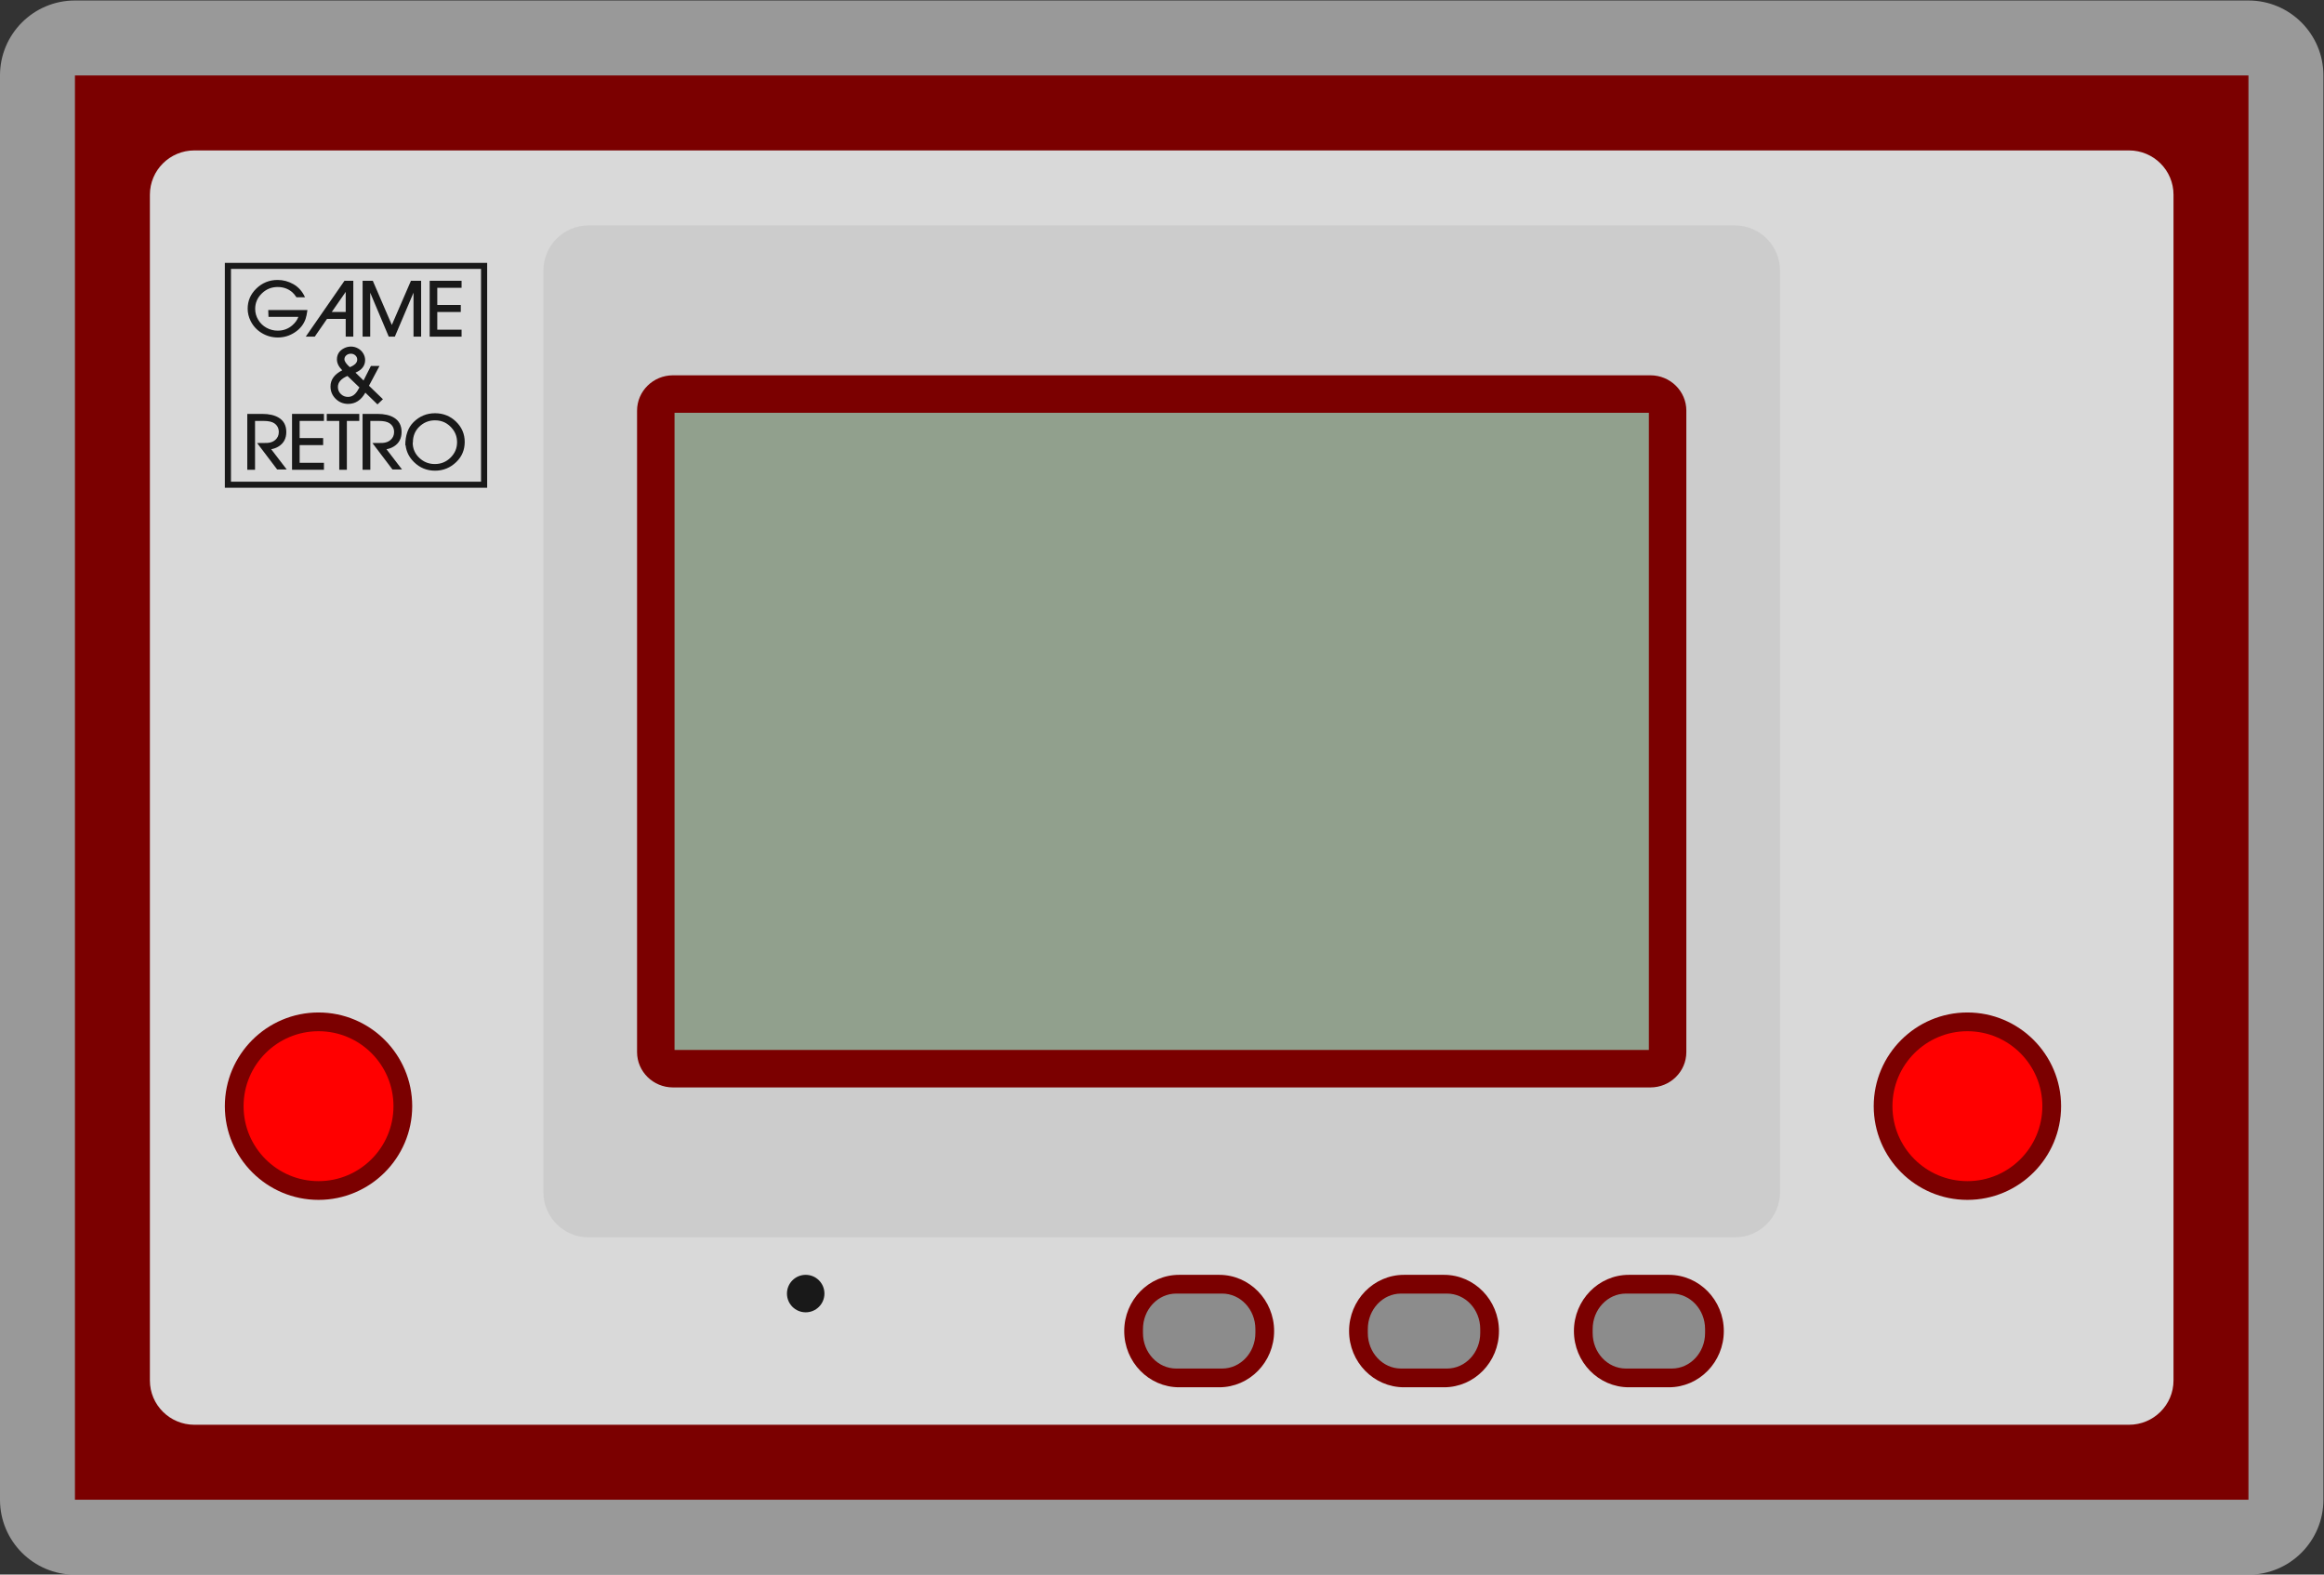 <?xml version="1.0" encoding="UTF-8" standalone="no"?>
<svg
   xmlns:dc="http://purl.org/dc/elements/1.1/"
   xmlns:cc="http://creativecommons.org/ns#"
   xmlns:rdf="http://www.w3.org/1999/02/22-rdf-syntax-ns#"
   xmlns:svg="http://www.w3.org/2000/svg"
   xmlns="http://www.w3.org/2000/svg"
   viewBox="0 0 330.667 224"
   height="224"
   width="330.667"
   xml:space="preserve"
   id="svg2"
   version="1.1"><rect x="0" y="0" width="330.667" height="224" fill="#333333" stroke="none"/><defs
     id="defs6"><clipPath
       id="clipPath18"
       clipPathUnits="userSpaceOnUse"><path
         id="path16"
         d="M 0,256 H 256 V 0 H 0 Z" /></clipPath><clipPath
       id="clipPath26"
       clipPathUnits="userSpaceOnUse"><path
         id="path24"
         d="M 4,212 H 252 V 44 H 4 Z" /></clipPath><clipPath
       id="clipPath46"
       clipPathUnits="userSpaceOnUse"><path
         id="path44"
         d="M 0,256 H 256 V 0 H 0 Z" /></clipPath></defs><g
     transform="matrix(1.333,0,0,-1.333,-5.333,282.667)"
     id="g10"><g
       id="g12"><g
         clip-path="url(#clipPath18)"
         id="g14"><g
           id="g20"><g
             id="g22" /><g
             id="g34"><g
               style="opacity:0.5"
               id="g32"
               clip-path="url(#clipPath26)"><g
                 id="g30"
                 transform="translate(244,212)"><path
                   id="path28"
                   style="fill:#ffffff;fill-opacity:1;fill-rule:nonzero;stroke:none"
                   d="M 0,0 H -6.121 -225.879 -232 c -4.418,0 -8,-3.582 -8,-8 V -14.152 -153.848 -160 c 0,-4.418 3.582,-8 8,-8 h 6.121 H -6.121 0 c 4.418,0 8,3.582 8,8 v 6.152 V -14.152 -8 C 8,-3.582 4.418,0 0,0" /></g></g></g></g></g></g><g
       transform="translate(244,204)"
       id="g36"><path
         id="path38"
         style="fill:#7b0000;fill-opacity:1;fill-rule:nonzero;stroke:none"
         d="M 0,0 H -6.121 -225.879 -232 V -6.152 -145.848 -152 h 6.121 H -6.121 0 v 6.152 139.696 z" /></g><g
       id="g40"><g
         clip-path="url(#clipPath46)"
         id="g42"><g
           transform="translate(231.249,60)"
           id="g48"><path
             id="path50"
             style="fill:#d9d9d9;fill-opacity:1;fill-rule:nonzero;stroke:none"
             d="m 0,0 h -206.499 c -2.623,0 -4.75,2.117 -4.75,4.729 v 126.542 c 0,2.612 2.127,4.729 4.75,4.729 L 0,136 c 2.624,0 4.751,-2.117 4.751,-4.729 V 4.729 C 4.751,2.117 2.624,0 0,0" /></g><g
           transform="translate(36.622,178.03)"
           id="g52"><path
             id="path54"
             style="fill:#191919;fill-opacity:1;fill-rule:nonzero;stroke:none"
             d="m 0,0 c -0.204,-0.595 -0.591,-1.08 -1.161,-1.453 -0.551,-0.361 -1.151,-0.541 -1.8,-0.541 -0.623,0 -1.195,0.158 -1.716,0.473 -0.528,0.318 -0.928,0.752 -1.199,1.302 -0.206,0.418 -0.31,0.851 -0.31,1.297 0,0.833 0.305,1.547 0.916,2.142 0.633,0.618 1.394,0.927 2.282,0.927 0.59,0 1.147,-0.148 1.67,-0.443 0.557,-0.315 0.975,-0.784 1.253,-1.407 h -0.911 c -0.166,0.247 -0.318,0.428 -0.456,0.545 -0.431,0.368 -0.949,0.552 -1.553,0.552 -0.659,0 -1.224,-0.23 -1.694,-0.689 -0.471,-0.46 -0.706,-1.009 -0.706,-1.647 0,-0.414 0.109,-0.803 0.327,-1.167 0.218,-0.363 0.513,-0.647 0.884,-0.85 0.371,-0.203 0.77,-0.305 1.196,-0.305 0.597,0 1.112,0.187 1.546,0.562 0.316,0.27 0.536,0.574 0.658,0.91 h -3.19 l -0.027,0.73 H 0.195 C 0.137,0.52 0.072,0.207 0,0" /></g><g
           transform="translate(39.415,178.761)"
           id="g56"><path
             id="path58"
             style="fill:#191919;fill-opacity:1;fill-rule:nonzero;stroke:none"
             d="M 0,0 H 1.486 V 2.142 Z M -1.819,-2.637 H -2.78 L 1.354,3.326 H 2.298 V -2.637 H 1.486 v 1.892 h -1.997 z" /></g><g
           transform="translate(42.705,176.124)"
           id="g60"><path
             id="path62"
             style="fill:#191919;fill-opacity:1;fill-rule:nonzero;stroke:none"
             d="M 0,0 V 5.963 H 1.089 L 3.119,1.25 5.16,5.963 H 6.247 V 0 H 5.435 V 4.695 L 3.44,0 H 2.792 L 0.812,4.691 V 0 Z" /></g><g
           transform="translate(53.269,182.087)"
           id="g64"><path
             id="path66"
             style="fill:#191919;fill-opacity:1;fill-rule:nonzero;stroke:none"
             d="M 0,0 V -0.749 H -2.593 V -2.58 h 2.509 V -3.33 H -2.593 V -5.218 H 0 V -5.963 H -3.405 V 0 Z" /></g><g
           transform="translate(41.456,174.306)"
           id="g68"><path
             id="path70"
             style="fill:#191919;fill-opacity:1;fill-rule:nonzero;stroke:none"
             d="m 0,0 c -0.186,0 -0.346,-0.054 -0.481,-0.163 -0.14,-0.116 -0.21,-0.26 -0.21,-0.431 0,-0.214 0.192,-0.496 0.576,-0.844 0.527,0.21 0.791,0.478 0.791,0.806 0,0.179 -0.066,0.329 -0.198,0.45 C 0.345,-0.061 0.186,0 0,0 m -0.308,-4.612 c 0.281,0 0.527,0.103 0.739,0.31 0.153,0.149 0.313,0.382 0.479,0.7 l -1.276,1.226 c -0.682,-0.288 -1.022,-0.68 -1.022,-1.177 0,-0.295 0.104,-0.545 0.314,-0.751 0.209,-0.205 0.464,-0.308 0.766,-0.308 M 1.929,-3.42 3.418,-4.856 2.836,-5.411 1.542,-4.158 c -0.45,-0.8 -1.061,-1.2 -1.835,-1.2 -0.523,0 -0.968,0.181 -1.335,0.543 -0.366,0.362 -0.55,0.802 -0.55,1.319 0,0.726 0.418,1.301 1.253,1.725 -0.378,0.381 -0.567,0.767 -0.567,1.158 0,0.535 0.252,0.932 0.755,1.192 C -0.5,0.7 -0.252,0.761 0.006,0.761 0.274,0.761 0.527,0.694 0.764,0.562 1.002,0.429 1.187,0.25 1.32,0.023 c 0.132,-0.227 0.199,-0.458 0.199,-0.692 0,-0.613 -0.344,-1.064 -1.03,-1.351 l 0.86,-0.838 0.785,1.549 h 0.917 z" /></g><g
           transform="translate(31.986,167.881)"
           id="g72"><path
             id="path74"
             style="fill:#191919;fill-opacity:1;fill-rule:nonzero;stroke:none"
             d="M 0,0 C 0.738,0 1.328,-0.135 1.77,-0.405 2.306,-0.733 2.574,-1.241 2.574,-1.93 2.574,-2.616 2.302,-3.13 1.757,-3.47 1.528,-3.617 1.262,-3.716 0.96,-3.769 L 2.621,-5.933 H 1.601 L -0.54,-3.11 c 0.609,0 0.97,0.004 1.082,0.011 0.354,0.023 0.639,0.129 0.853,0.318 0.252,0.219 0.378,0.501 0.378,0.844 0,0.401 -0.159,0.712 -0.478,0.934 -0.242,0.169 -0.629,0.254 -1.162,0.254 H -0.762 V -5.963 H -1.59 V 0 Z" /></g><g
           transform="translate(38.578,167.881)"
           id="g76"><path
             id="path78"
             style="fill:#191919;fill-opacity:1;fill-rule:nonzero;stroke:none"
             d="M 0,0 V -0.749 H -2.593 V -2.58 h 2.509 V -3.33 H -2.593 V -5.218 H 0 V -5.963 H -3.405 V 0 Z" /></g><g
           transform="translate(38.88,167.131)"
           id="g80"><path
             id="path82"
             style="fill:#191919;fill-opacity:1;fill-rule:nonzero;stroke:none"
             d="M 0,0 V 0.749 H 3.47 V 0 H 2.145 V -5.214 H 1.333 V 0 Z" /></g><g
           transform="translate(44.292,167.881)"
           id="g84"><path
             id="path86"
             style="fill:#191919;fill-opacity:1;fill-rule:nonzero;stroke:none"
             d="M 0,0 C 0.738,0 1.328,-0.135 1.77,-0.405 2.306,-0.733 2.574,-1.241 2.574,-1.93 2.574,-2.616 2.302,-3.13 1.757,-3.47 1.528,-3.617 1.262,-3.716 0.96,-3.769 L 2.621,-5.933 H 1.601 L -0.54,-3.11 c 0.609,0 0.97,0.004 1.082,0.011 0.354,0.023 0.639,0.129 0.853,0.318 0.252,0.219 0.378,0.501 0.378,0.844 0,0.401 -0.159,0.712 -0.478,0.934 -0.242,0.169 -0.629,0.254 -1.162,0.254 H -0.762 V -5.963 H -1.59 V 0 Z" /></g><g
           transform="translate(52.788,164.857)"
           id="g88"><path
             id="path90"
             style="fill:#191919;fill-opacity:1;fill-rule:nonzero;stroke:none"
             d="m 0,0 c 0,0.53 -0.156,0.995 -0.467,1.396 -0.488,0.628 -1.117,0.942 -1.889,0.942 -0.658,0 -1.225,-0.234 -1.7,-0.703 C -4.495,1.201 -4.715,0.646 -4.715,-0.03 l -0.019,-0.038 c 0.007,-0.631 0.243,-1.165 0.706,-1.602 0.464,-0.438 1.016,-0.657 1.657,-0.657 0.656,0 1.216,0.229 1.678,0.687 C -0.231,-1.182 0,-0.636 0,0 m -5.496,-0.306 -0.031,-0.038 c 0,1.079 0.294,1.909 0.881,2.489 0.641,0.633 1.406,0.95 2.294,0.95 0.876,0 1.623,-0.299 2.241,-0.897 C 0.507,1.6 0.816,0.879 0.816,0.034 c 0,-0.853 -0.3,-1.568 -0.9,-2.145 -0.636,-0.616 -1.392,-0.924 -2.268,-0.924 -0.876,0 -1.624,0.306 -2.244,0.916 -0.524,0.512 -0.824,1.116 -0.9,1.813" /></g><path
           id="path92"
           style="fill:#191919;fill-opacity:1;fill-rule:nonzero;stroke:none"
           d="m 28.654,160.646 h 26.693 v 22.709 H 28.654 Z M 56,160 H 28 v 24 h 28 z" /><g
           transform="translate(189.174,80)"
           id="g94"><path
             id="path96"
             style="fill:#cccccc;fill-opacity:1;fill-rule:nonzero;stroke:none"
             d="m 0,0 h -122.348 c -2.665,0 -4.826,2.165 -4.826,4.835 v 98.33 c 0,2.67 2.161,4.835 4.826,4.835 L 0,108 c 2.665,0 4.826,-2.165 4.826,-4.835 V 4.835 C 4.826,2.165 2.665,0 0,0" /></g><g
           transform="translate(180.163,172)"
           id="g98"><path
             id="path100"
             style="fill:#7b0000;fill-opacity:1;fill-rule:nonzero;stroke:none"
             d="m 0,0 h -104.326 c -2.119,0 -3.837,-1.691 -3.837,-3.776 v -68.448 c 0,-2.085 1.718,-3.776 3.837,-3.776 L 0,-76 c 2.119,0 3.837,1.691 3.837,3.776 V -3.776 C 3.837,-1.691 2.119,0 0,0" /></g><path
           id="path102"
           style="fill:#91a08d;fill-opacity:1;fill-rule:nonzero;stroke:none"
           d="M 180,100 H 76 v 68 h 104 z" /><g
           transform="translate(92,74)"
           id="g104"><path
             id="path106"
             style="fill:#191919;fill-opacity:1;fill-rule:nonzero;stroke:none"
             d="m 0,0 c 0,-1.105 -0.895,-2 -2,-2 -1.105,0 -2,0.895 -2,2 0,1.105 0.895,2 2,2 1.105,0 2,-0.895 2,-2" /></g><g
           transform="translate(38,104)"
           id="g108"><path
             id="path110"
             style="fill:#7b0000;fill-opacity:1;fill-rule:nonzero;stroke:none"
             d="m 0,0 c -5.514,0 -10,-4.486 -10,-10 0,-5.514 4.486,-10 10,-10 5.514,0 10,4.486 10,10 C 10,-4.486 5.514,0 0,0" /></g><g
           transform="translate(46,94)"
           id="g112"><path
             id="path114"
             style="fill:#ff0000;fill-opacity:1;fill-rule:nonzero;stroke:none"
             d="m 0,0 c 0,-4.418 -3.582,-8 -8,-8 -4.418,0 -8,3.582 -8,8 0,4.418 3.582,8 8,8 4.418,0 8,-3.582 8,-8" /></g><g
           transform="translate(214,104)"
           id="g116"><path
             id="path118"
             style="fill:#7b0000;fill-opacity:1;fill-rule:nonzero;stroke:none"
             d="m 0,0 c -5.514,0 -10,-4.486 -10,-10 0,-5.514 4.486,-10 10,-10 5.514,0 10,4.486 10,10 C 10,-4.486 5.514,0 0,0" /></g><g
           transform="translate(222,94)"
           id="g120"><path
             id="path122"
             style="fill:#ff0000;fill-opacity:1;fill-rule:nonzero;stroke:none"
             d="m 0,0 c 0,-4.418 -3.582,-8 -8,-8 -4.418,0 -8,3.582 -8,8 0,4.418 3.582,8 8,8 4.418,0 8,-3.582 8,-8" /></g><g
           transform="translate(134.139,76)"
           id="g124"><path
             id="path126"
             style="fill:#7b0000;fill-opacity:1;fill-rule:nonzero;stroke:none"
             d="m 0,0 h -4.278 c -3.232,0 -5.861,-2.692 -5.861,-6 0,-3.308 2.629,-6 5.861,-6 H 0 c 3.232,0 5.861,2.692 5.861,6 0,3.308 -2.629,6 -5.861,6" /></g><g
           transform="translate(134.453,66)"
           id="g128"><path
             id="path130"
             style="fill:#8c8c8c;fill-opacity:1;fill-rule:nonzero;stroke:none"
             d="m 0,0 h -4.906 c -1.959,0 -3.547,1.697 -3.547,3.79 v 0.42 c 0,2.093 1.588,3.79 3.547,3.79 H 0 C 1.959,8 3.547,6.303 3.547,4.21 V 3.79 C 3.547,1.697 1.959,0 0,0" /></g><g
           transform="translate(158.139,76)"
           id="g132"><path
             id="path134"
             style="fill:#7b0000;fill-opacity:1;fill-rule:nonzero;stroke:none"
             d="m 0,0 h -4.278 c -3.232,0 -5.861,-2.692 -5.861,-6 0,-3.308 2.629,-6 5.861,-6 H 0 c 3.232,0 5.861,2.692 5.861,6 0,3.308 -2.629,6 -5.861,6" /></g><g
           transform="translate(158.453,66)"
           id="g136"><path
             id="path138"
             style="fill:#8c8c8c;fill-opacity:1;fill-rule:nonzero;stroke:none"
             d="m 0,0 h -4.906 c -1.959,0 -3.547,1.697 -3.547,3.79 v 0.42 c 0,2.093 1.588,3.79 3.547,3.79 H 0 C 1.959,8 3.547,6.303 3.547,4.21 V 3.79 C 3.547,1.697 1.959,0 0,0" /></g><g
           transform="translate(182.139,76)"
           id="g140"><path
             id="path142"
             style="fill:#7b0000;fill-opacity:1;fill-rule:nonzero;stroke:none"
             d="m 0,0 h -4.278 c -3.232,0 -5.861,-2.692 -5.861,-6 0,-3.308 2.629,-6 5.861,-6 H 0 c 3.232,0 5.861,2.692 5.861,6 0,3.308 -2.629,6 -5.861,6" /></g><g
           transform="translate(182.453,66)"
           id="g144"><path
             id="path146"
             style="fill:#8c8c8c;fill-opacity:1;fill-rule:nonzero;stroke:none"
             d="m 0,0 h -4.906 c -1.959,0 -3.547,1.697 -3.547,3.79 v 0.42 c 0,2.093 1.588,3.79 3.547,3.79 H 0 C 1.959,8 3.547,6.303 3.547,4.21 V 3.79 C 3.547,1.697 1.959,0 0,0" /></g></g></g></g></svg>